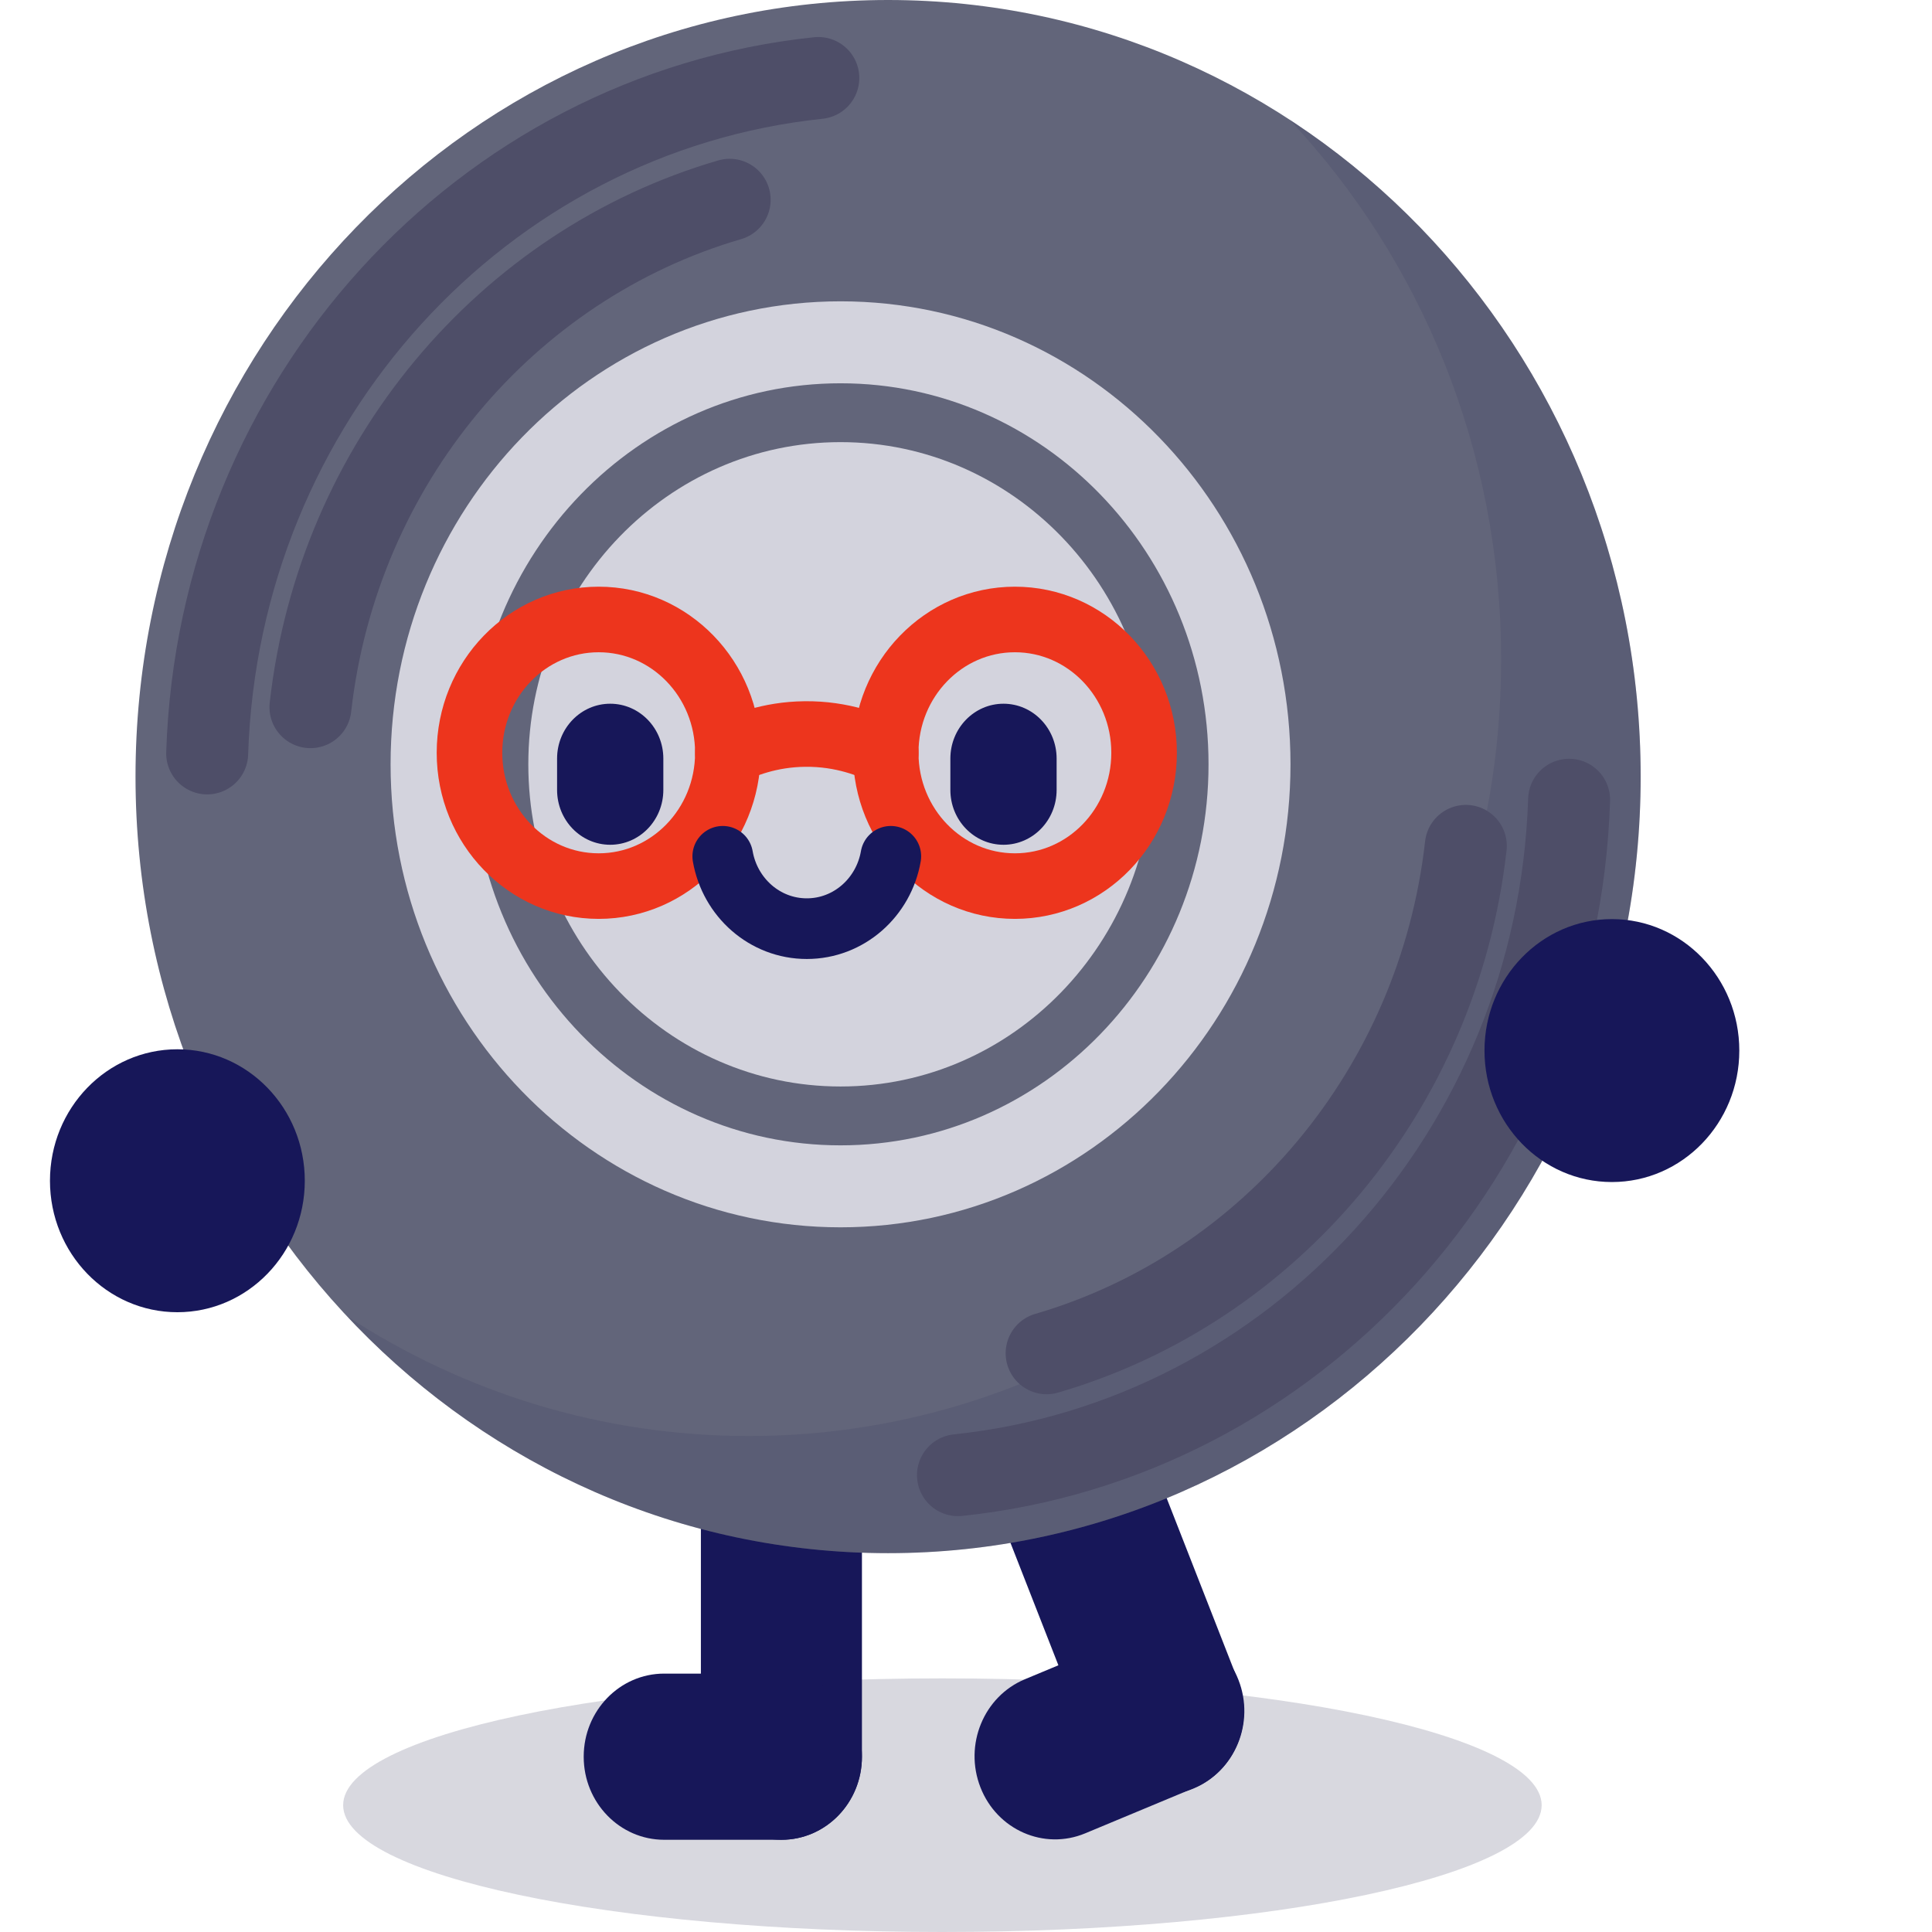 <svg width="232" height="232" viewBox="0 0 232 232" fill="none" xmlns="http://www.w3.org/2000/svg">
<path opacity="0.2" d="M113.166 232C152.909 232 185.127 225.182 185.127 216.772C185.127 208.362 152.909 201.544 113.166 201.544C73.424 201.544 41.206 208.362 41.206 216.772C41.206 225.182 73.424 232 113.166 232Z" fill="#3D3D60"/>
<path d="M103.504 210.955V171.088C103.504 165.582 99.178 161.118 93.842 161.118H93.827C88.491 161.118 84.165 165.582 84.165 171.088V210.955C84.165 216.462 88.491 220.926 93.827 220.926H93.842C99.178 220.926 103.504 216.462 103.504 210.955Z" fill="#171759"/>
<path d="M79.755 220.926H93.842C99.178 220.926 103.504 216.462 103.504 210.956V210.941C103.504 205.435 99.178 200.971 93.842 200.971H79.755C74.419 200.971 70.093 205.435 70.093 210.941V210.956C70.093 216.462 74.419 220.926 79.755 220.926Z" fill="#171759"/>
<path d="M148.662 201.788L134.195 164.822C132.197 159.716 126.566 157.248 121.618 159.31L121.605 159.315C116.656 161.377 114.265 167.188 116.263 172.294L130.73 209.26C132.728 214.366 138.359 216.834 143.307 214.772L143.32 214.767C148.269 212.705 150.66 206.894 148.662 201.788Z" fill="#171759"/>
<path d="M130.316 220.151L143.378 214.708C148.326 212.647 150.717 206.836 148.719 201.73L148.714 201.716C146.715 196.61 141.084 194.143 136.136 196.205L123.074 201.648C118.126 203.709 115.735 209.52 117.733 214.626L117.738 214.64C119.737 219.746 125.368 222.213 130.316 220.151Z" fill="#171759"/>
<path d="M106.644 186.507C156.555 186.507 197.015 144.756 197.015 93.254C197.015 41.751 156.555 0 106.644 0C56.733 0 16.273 41.751 16.273 93.254C16.273 144.756 56.733 186.507 106.644 186.507Z" fill="#62657A"/>
<path d="M100.935 142.458C128.058 142.458 150.045 119.769 150.045 91.781C150.045 63.793 128.058 41.105 100.935 41.105C73.812 41.105 51.824 63.793 51.824 91.781C51.824 119.769 73.812 142.458 100.935 142.458Z" stroke="#D3D3DD" stroke-width="9.843" stroke-miterlimit="10"/>
<path d="M100.935 130.469C121.642 130.469 138.428 113.148 138.428 91.781C138.428 70.413 121.642 53.092 100.935 53.092C80.229 53.092 63.442 70.413 63.442 91.781C63.442 113.148 80.229 130.469 100.935 130.469Z" fill="#D3D3DD"/>
<path opacity="0.2" d="M197.016 93.253C197.016 144.755 156.554 186.507 106.644 186.507C81.14 186.507 58.119 175.609 41.691 158.068C55.65 167.17 72.177 172.442 89.903 172.442C139.813 172.442 180.26 130.69 180.26 79.189C180.26 54.005 170.598 31.148 154.856 14.373C180.189 30.883 197.016 60.043 197.016 93.253Z" fill="#3D3D60"/>
<path d="M188.423 96.037C187.053 138.437 155.383 172.914 115.035 177.141" stroke="#4E4E68" stroke-width="9.843" stroke-miterlimit="10" stroke-linecap="round"/>
<path d="M176.021 101.576C172.724 130.81 152.471 154.698 125.683 162.503" stroke="#4E4E68" stroke-width="9.843" stroke-miterlimit="10" stroke-linecap="round"/>
<path d="M24.878 90.471C26.248 48.071 57.918 13.594 98.266 9.367" stroke="#4E4E68" stroke-width="9.843" stroke-miterlimit="10" stroke-linecap="round"/>
<path d="M37.28 84.918C40.577 55.684 60.829 31.797 87.618 23.991" stroke="#4E4E68" stroke-width="9.843" stroke-miterlimit="10" stroke-linecap="round"/>
<path d="M71.891 106.405C80.459 106.405 87.405 99.238 87.405 90.396C87.405 81.555 80.459 74.388 71.891 74.388C63.323 74.388 56.377 81.555 56.377 90.396C56.377 99.238 63.323 106.405 71.891 106.405Z" stroke="#ED351D" stroke-width="7.874" stroke-linecap="round" stroke-linejoin="round"/>
<path d="M121.872 106.405C130.44 106.405 137.386 99.237 137.386 90.396C137.386 81.555 130.44 74.388 121.872 74.388C113.304 74.388 106.358 81.555 106.358 90.396C106.358 99.237 113.304 106.405 121.872 106.405Z" stroke="#ED351D" stroke-width="7.874" stroke-linecap="round" stroke-linejoin="round"/>
<path d="M87.404 90.396C89.117 89.542 92.357 88.187 96.638 88.143C101.177 88.084 104.631 89.527 106.372 90.396" stroke="#ED351D" stroke-width="7.874" stroke-linecap="round" stroke-linejoin="round"/>
<path d="M193.561 141.943C202.011 141.943 208.861 134.875 208.861 126.156C208.861 117.436 202.011 110.368 193.561 110.368C185.112 110.368 178.262 117.436 178.262 126.156C178.262 134.875 185.112 141.943 193.561 141.943Z" fill="#171759"/>
<path d="M79.655 94.859V91.088C79.655 87.453 76.799 84.505 73.276 84.505C69.752 84.505 66.896 87.453 66.896 91.088V94.859C66.896 98.495 69.752 101.442 73.276 101.442C76.799 101.442 79.655 98.495 79.655 94.859Z" fill="#171759"/>
<path d="M126.882 94.859V91.088C126.882 87.453 124.026 84.505 120.502 84.505C116.979 84.505 114.123 87.453 114.123 91.088V94.859C114.123 98.495 116.979 101.442 120.502 101.442C124.026 101.442 126.882 98.495 126.882 94.859Z" fill="#171759"/>
<path d="M86.791 102.827C87.647 107.761 91.829 111.516 96.882 111.516C101.934 111.516 106.116 107.761 106.972 102.827" stroke="#171759" stroke-width="7.284" stroke-linecap="round" stroke-linejoin="round"/>
<path d="M21.3 157.575C29.75 157.575 36.6 150.507 36.6 141.788C36.6 133.068 29.75 126 21.3 126C12.85 126 6 133.068 6 141.788C6 150.507 12.85 157.575 21.3 157.575Z" fill="#171759"/>
</svg>
